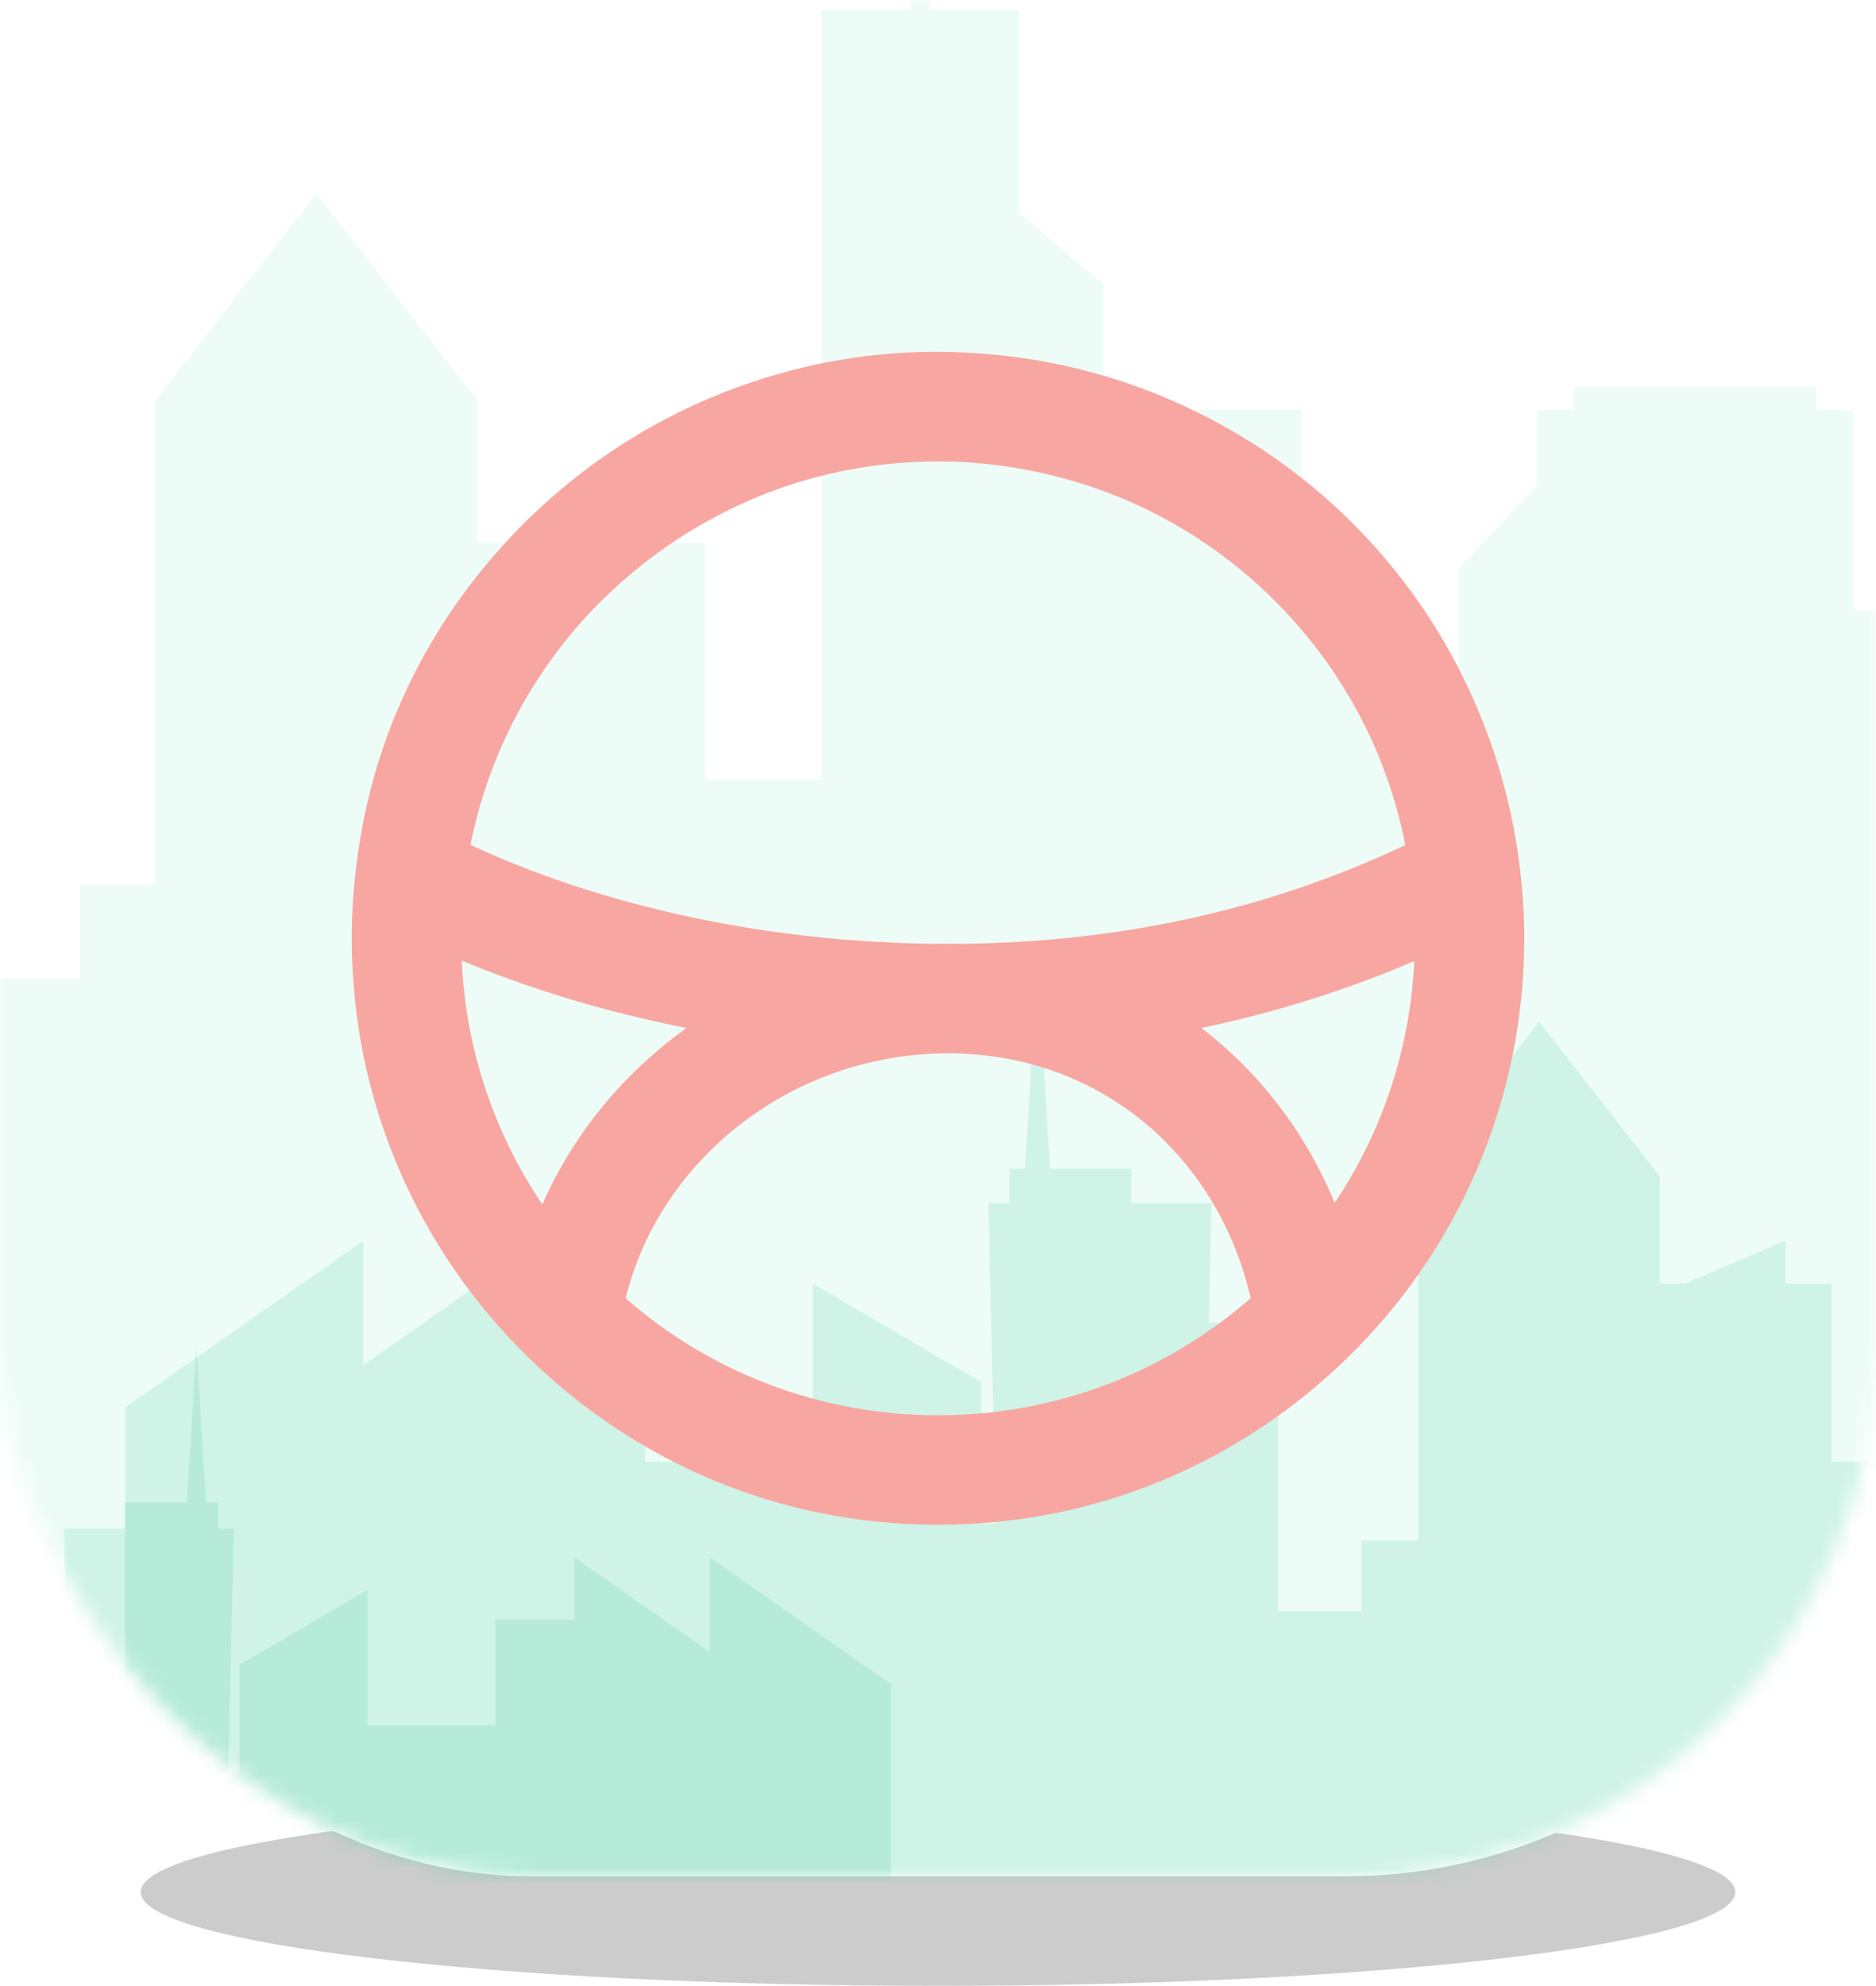 <svg width="120" height="127" viewBox="0 0 120 127" fill="none" xmlns="http://www.w3.org/2000/svg">
<g filter="url(#filter0_f_1_117)">
<path fill-rule="evenodd" clip-rule="evenodd" d="M60 127C88.166 127 111 124.314 111 121C111 117.686 88.166 115 60 115C31.834 115 9 117.686 9 121C9 124.314 31.834 127 60 127Z" fill="black" fill-opacity="0.2"/>
</g>
<rect width="120" height="120" rx="34" fill="white"/>
<mask id="mask0_1_117" style="mask-type:luminance" maskUnits="userSpaceOnUse" x="0" y="0" width="120" height="120">
<rect width="120" height="120" rx="34" fill="white"/>
</mask>
<g mask="url(#mask0_1_117)">
<path fill-rule="evenodd" clip-rule="evenodd" d="M58.229 -12V0.645H52.557V49.853H45.107V34.699H41.184V31.038L32.601 34.699H30.498V25.595L20.229 12.401L9.96 25.595V56.553H5.14V62.569H-1.973V38.016H-7.868L-7.622 27.829H-14.444V24.911H-21.356L-22.42 7.267L-23.483 24.911H-24.812V27.829H-26.606L-25.949 55.112H-27.222V43.075L-41.513 34.699V49.853H-55.805V38.016H-64.627V31.038L-79.739 41.628V31.038L-100 45.237V149H-84.889H-79.739H-65.27H-64.627H-55.805H-41.513H-27.222H-24.26H-11.439H-9.969H-2.8H-1.973H9.96H17.738H30.498H45.107H52.557H65.185H70.582H83.244H86.677H98.304H104.634H114.861H118.566H123.84H132.818H135.123H144.102H148.947H153.081H169.208H175.89H184.581H193.272H199.963H201.963H211.67H214.254H223V47.874H216.118L216.6 27.829H201.963V-1.188H193.272V4.98H184.581V10.627H175.89V39.742H169.208V26.205H166.829V24.712H151.327V26.205H148.947V54.432H144.102V18.155H141.722V16.662H126.22V18.155H123.84V39.045H118.566V26.205H116.186V24.712H100.684V26.205H98.304V31.038L93.329 36.356V45.27H86.677V39.742H83.244V26.205H70.582V18.191L65.185 13.62V0.645H59.512V-12H58.229Z" fill="#4CE5B1" fill-opacity="0.1"/>
<path fill-rule="evenodd" clip-rule="evenodd" d="M127.039 47V56.503H122.772V93.486H117.168V82.097H114.216V79.346L107.759 82.097H106.177V75.255L98.451 65.339L90.725 75.255V98.521H87.099V103.042H81.748V84.59H77.313L77.498 76.933H72.365V74.741H67.166L66.365 61.48L65.566 74.741H64.565V76.933H63.216L63.71 97.438H62.752V88.392L52.001 82.097V93.486H41.249V84.59H34.612V79.346L23.243 87.304V79.346L8 90.016V168H19.369H23.243H34.128H34.612H41.249H52.001H62.752H64.981H74.626H75.732H81.126H81.748H90.725H96.577H106.177H117.168H122.772H132.272H136.333H145.858H148.441H157.188H161.951H169.645H172.432H176.4H183.154H184.889H191.643H195.288H198.398H210.531H215.558H222.096H228.635H233.669H235.173H242.476H244.42H251V91.999H245.822L246.185 76.933H235.173V55.126H228.635V59.761H222.096V64.005H215.558V85.887H210.531V75.713H208.741V74.591H197.079V75.713H195.288V96.927H191.643V69.663H189.853V68.541H178.19V69.663H176.4V85.363H172.432V75.713H170.642V74.591H158.979V75.713H157.188V79.346L153.446 83.342V90.042H148.441V85.887H145.858V75.713H136.333V69.69L132.272 66.255V56.503H128.005V47H127.039Z" fill="#59CDA5" fill-opacity="0.2"/>
<path fill-rule="evenodd" clip-rule="evenodd" d="M-33.627 75V82.226H-30.378V110.344H-26.111V101.685H-23.864V99.593L-18.948 101.685H-17.744V96.483L-11.862 88.944L-5.98 96.483V114.173H-3.219V117.611H0.855V103.581H4.231L4.09 97.759H7.997V96.092H11.956L12.565 86.01L13.174 96.092H13.936V97.759H14.963L14.587 113.349H15.316V106.471L23.501 101.685V110.344H31.687V103.581H36.74V99.593L45.395 105.645V99.593L57 107.707V167H48.345H45.395H37.108H36.74H31.687H23.501H15.316H13.62H6.276H5.434H1.328H0.855H-5.98H-10.435H-17.744H-26.111H-30.378H-37.61H-40.702H-47.954H-49.92H-56.58H-60.206H-66.063H-68.185H-71.206H-76.348H-77.668H-82.811H-85.586H-87.954H-97.19H-101.017H-105.995H-110.973H-114.805H-115.951H-121.511H-122.991H-128V109.214H-124.058L-124.334 97.759H-115.951V81.178H-110.973V84.703H-105.995V87.93H-101.017V104.567H-97.19V96.832H-95.828V95.979H-86.949V96.832H-85.586V112.961H-82.811V92.231H-81.447V91.378H-72.569V92.231H-71.206V104.169H-68.185V96.832H-66.822V95.979H-57.943V96.832H-56.58V99.593L-53.73 102.632V107.726H-49.92V104.567H-47.954V96.832H-40.702V92.252L-37.61 89.64V82.226H-34.361V75H-33.627Z" fill="#59CDA5" fill-opacity="0.2"/>
<path d="M83.799 84.275L81.353 81.772L81.346 81.778L83.799 84.275ZM36.216 84.275L38.672 81.782C38.668 81.777 38.664 81.773 38.659 81.769L36.216 84.275ZM26.249 55.947L29.723 56.369L29.724 56.361L26.249 55.947ZM93.749 55.966L90.273 56.375L90.275 56.389L93.749 55.966ZM93.749 56.039L95.364 59.144C96.655 58.473 97.396 57.073 97.225 55.628L93.749 56.039ZM26.249 56.039L22.769 55.668C22.616 57.098 23.354 58.476 24.63 59.142L26.249 56.039ZM83.799 84.275L86.247 86.776C87.049 85.992 87.426 84.87 87.261 83.761L83.799 84.275ZM36.216 84.275L32.753 83.766C32.591 84.873 32.966 85.99 33.764 86.773L36.216 84.275ZM90.5 60.01C90.5 68.535 87.003 76.249 81.353 81.772L86.246 86.778C93.193 79.987 97.5 70.488 97.5 60.01H90.5ZM81.346 81.778C75.837 87.191 68.315 90.51 59.999 90.51V97.51C70.222 97.51 79.486 93.419 86.252 86.772L81.346 81.778ZM59.999 90.51C51.698 90.51 44.162 87.19 38.672 81.782L33.76 86.768C40.511 93.42 49.794 97.51 59.999 97.51V90.51ZM38.659 81.769C32.995 76.247 29.5 68.535 29.5 60.01H22.5C22.5 70.488 26.805 79.989 33.773 86.781L38.659 81.769ZM29.5 60.01C29.5 58.779 29.578 57.562 29.723 56.369L22.774 55.525C22.597 56.983 22.5 58.482 22.5 60.01H29.5ZM29.724 56.361C31.523 41.244 44.4 29.51 59.999 29.51V22.51C40.81 22.51 24.986 36.939 22.773 55.533L29.724 56.361ZM59.999 29.51C75.618 29.51 88.492 41.244 90.273 56.375L97.225 55.557C95.033 36.939 79.207 22.51 59.999 22.51V29.51ZM90.275 56.389C90.42 57.585 90.5 58.785 90.5 60.01H97.5C97.5 58.477 97.4 56.994 97.223 55.544L90.275 56.389ZM92.134 52.934C83.211 57.574 72.866 60.363 60.652 60.363V67.363C73.989 67.363 85.442 64.303 95.364 59.144L92.134 52.934ZM60.652 60.363C48.369 60.363 36.732 57.561 27.868 52.936L24.63 59.142C34.611 64.35 47.381 67.363 60.652 67.363V60.363ZM29.729 56.41C31.379 40.922 45.18 29.129 60.566 29.509L60.739 22.511C41.785 22.043 24.813 36.48 22.769 55.668L29.729 56.41ZM60.566 29.509C76.005 29.891 88.478 41.262 90.273 56.45L97.225 55.628C95.019 36.963 79.639 22.978 60.739 22.511L60.566 29.509ZM81.351 81.774C75.793 87.214 68.374 90.51 59.999 90.51V97.51C70.292 97.51 79.445 93.434 86.247 86.776L81.351 81.774ZM59.999 90.51C51.64 90.51 44.206 87.213 38.668 81.777L33.764 86.773C40.552 93.435 49.725 97.51 59.999 97.51V90.51ZM39.679 84.783C41.122 74.958 50.115 67.363 60.652 67.363V60.363C46.861 60.363 34.732 70.292 32.753 83.766L39.679 84.783ZM60.652 67.363C70.949 67.363 78.842 74.723 80.337 84.789L87.261 83.761C85.296 70.527 74.678 60.363 60.652 60.363V67.363Z" fill="#F8A6A1"/>
</g>
<defs>
<filter id="filter0_f_1_117" x="0.845" y="106.845" width="118.31" height="28.31" filterUnits="userSpaceOnUse" color-interpolation-filters="sRGB">
<feFlood flood-opacity="0" result="BackgroundImageFix"/>
<feBlend mode="normal" in="SourceGraphic" in2="BackgroundImageFix" result="shape"/>
<feGaussianBlur stdDeviation="4.077" result="effect1_foregroundBlur_1_117"/>
</filter>
</defs>
</svg>
